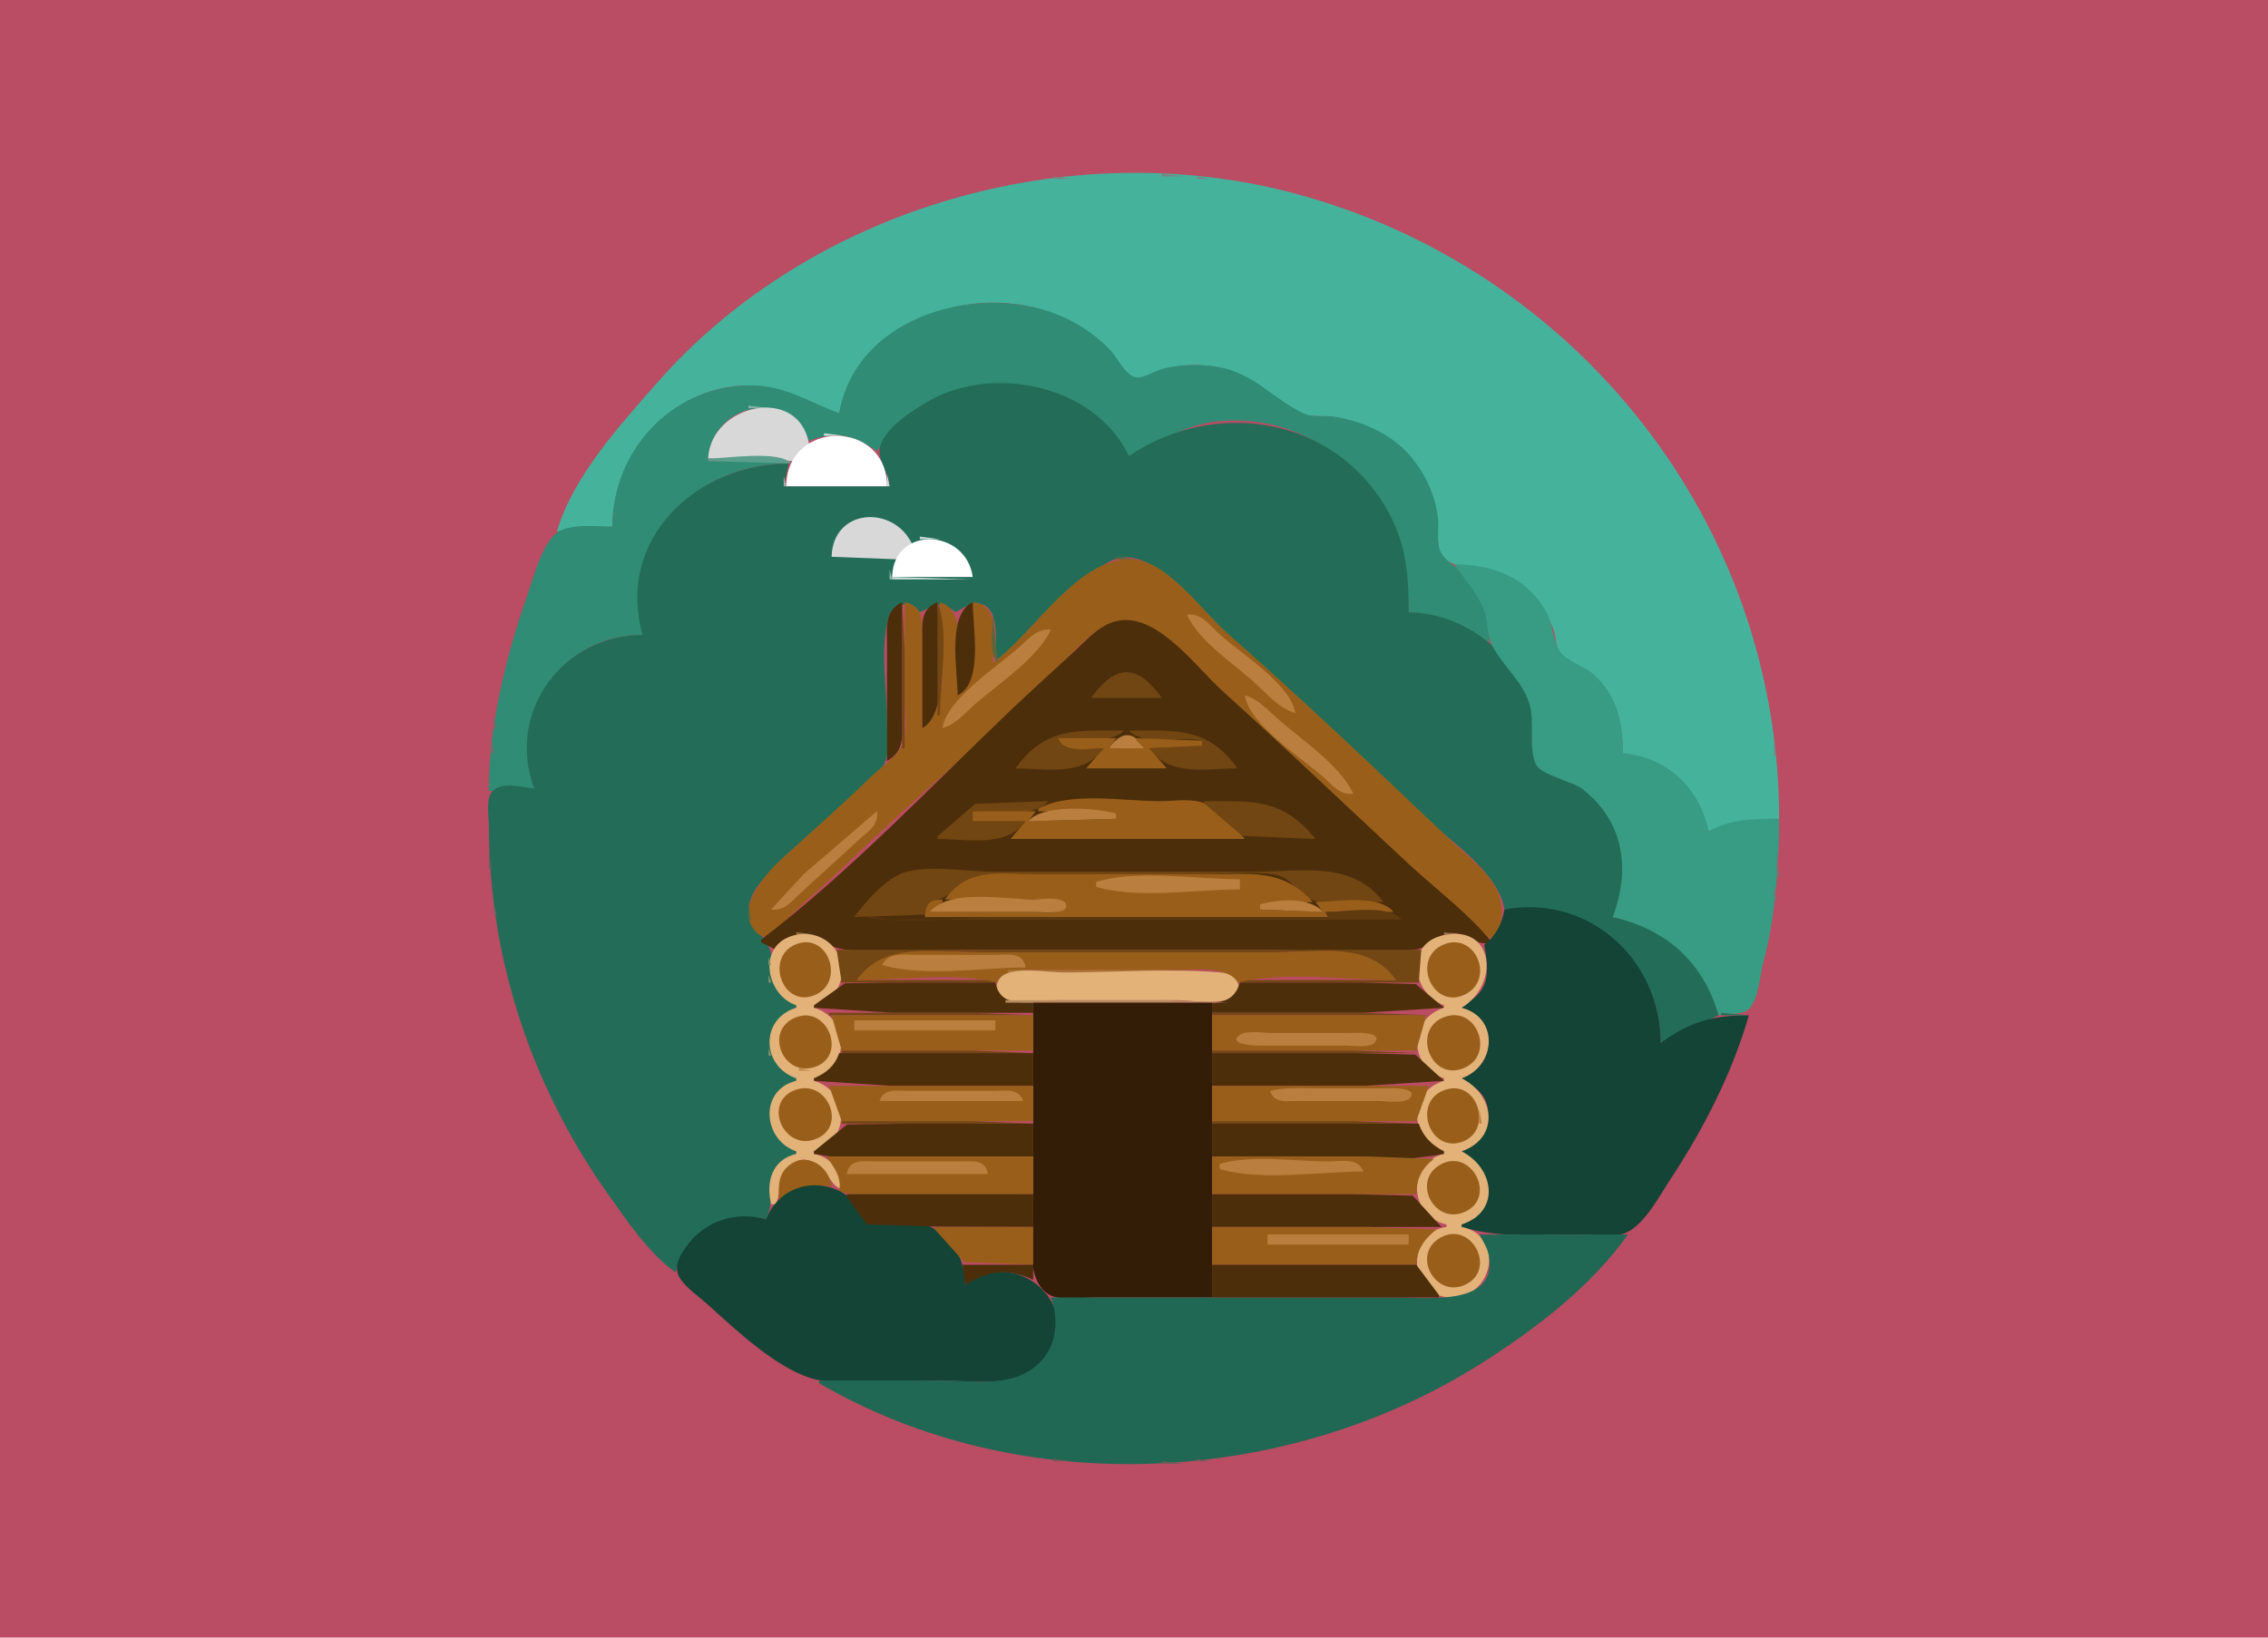 <?xml version="1.0" standalone="yes"?>
<svg width="900" height="650">
<path style="fill:#ba4c63; stroke:none;" d="M0 0L0 650L900 650L900 0L0 0z"/>
<path style="fill:#45b39c; stroke:none;" d="M221 211L243 209C243.003 179.438 268.488 151.703 299 153.039C311.892 153.604 321.138 161.279 333 164C343.405 125.971 389.437 109.918 423 126.809C429.444 130.052 435.851 134.699 440.711 140.039C443.286 142.87 446.24 149.215 450.184 150.184C453.606 151.024 457.824 147.753 461 146.774C466.74 145.005 473.036 144.574 479 145.171C495.759 146.846 502.296 157.121 516 163.972C519.863 165.903 524.833 164.727 529 165.464C539.493 167.318 549.258 171.591 556.96 179.09C563.705 185.658 568.696 194.72 570.245 204C571.064 208.903 569.146 218.464 573.318 221.852C579.771 227.092 592.221 224.675 600 229.468C607.635 234.173 613.366 241.655 616.532 250C617.591 252.79 617.254 256.918 619.027 259.302C621.589 262.747 627.639 264.467 630.985 267.326C640.976 275.859 644 286.449 644 299C661.361 301.34 673.646 313.355 678 330C687.578 326.071 695.694 325 706 325C706 207.984 625.91 106.453 513 76.583C424.072 53.058 321.674 82.506 260.715 152C246.117 168.642 227.274 189.222 221 211z"/>
<path style="fill:#7f8080; stroke:none;" d="M461 69L461 70L470 70L461 69M418 70L418 71L425 71L418 70M475 70L475 71L480 71L475 70z"/>
<path style="fill:#308c74; stroke:none;" d="M333 164C321.735 159.876 312.513 153.588 300 153.039C268.218 151.645 243 177.825 243 209C236.875 209 226.764 207.74 221.39 211.179C215.264 215.1 211.659 229.391 209.343 236C200.705 260.651 194 287.8 194 314L212 313C203.604 283.135 221.842 252.022 255 252C247.199 214.186 275.36 184 313 184L313 183L281 183C282.054 160.268 311.637 153.716 321 175C332.005 170.762 338.315 172.701 348 179C373.997 142.842 423.079 144.513 448 181C460.296 175.185 470.895 168.038 485 167.09C529.253 164.113 559 202.016 559 243C571.381 243.533 580.528 249.17 591 255C590.993 244.757 587.783 235.738 580.816 228.015C578.218 225.135 574.011 223.001 572.028 219.675C569.699 215.771 571.204 209.402 570.572 205C569.297 196.12 565.531 187.871 559.674 181.015C552.173 172.234 541.171 167.438 530 165.464C525.833 164.727 520.863 165.903 517 163.972C503.296 157.121 496.759 146.846 480 145.171C473.746 144.545 467.073 144.83 461 146.49C457.888 147.34 453.444 150.634 450.184 149.582C446.272 148.319 443.415 141.981 440.711 139.09C435.84 133.881 429.433 129.378 423 126.32C391.039 111.129 339.832 124.324 333 164z"/>
<path style="fill:#236d58; stroke:none;" d="M353 193L311 193L313 184C276.723 184 244.221 213.642 255 252C223.244 252.003 200.647 282.738 212 313C207.383 312.417 199.481 310.202 195.603 313.858C192.58 316.708 193.994 324.237 194 328C194.021 341.169 195.196 354.999 197.325 368C203.537 405.934 219.03 442.763 241.291 474C248.824 484.571 257.397 497.374 268 505C272.634 488.953 287.984 480.187 304 484C308.865 473.849 301.934 463.464 316 458L316 457C303.249 450.381 301.321 434.703 316 429L316 428C302.725 421.113 301.656 406.327 316 400L316 399C303.718 393.139 308.73 386.989 305.612 377.17C303.625 370.913 296.528 367.621 297.256 360C297.997 352.247 305.717 346.01 311 341.09L338 316.09C342.293 312.092 348.283 308.379 350.972 303C353.187 298.571 352 291.823 352 287C352 274.422 349.242 258.186 352.318 246.001C354.08 239.019 360.671 238.099 365 243C370.549 240.441 373.965 237.98 379 243C381.483 241.923 384.24 239.68 386.999 239.542C397.436 239.02 395 255.728 395 262C406.993 256.407 418.529 242.245 428 233C432.949 228.169 439.479 221.128 447 221.198C460.754 221.327 474.466 241.294 484 249.576C511.74 273.673 537.261 300.327 565 324.424C575.488 333.535 594.823 346.537 597 361C629.777 356.858 658.907 380.202 659 414L682 403C677.605 381.977 661.144 367.111 640 364C648.86 346.444 643.791 324.264 627.985 312.49C623.502 309.15 612.926 307.807 610.028 303.567C606.44 298.319 609.493 287.31 607.702 281C601.559 259.356 581.587 243.466 559 243C559 229.419 558.249 217.358 551.89 205C531.651 165.665 483.079 157.355 448 181C434.359 152.332 392.762 144.115 367 160.066C360.78 163.917 351.704 169.641 349.272 177C347.746 181.62 352.566 188.06 353 193z"/>
<path style="fill:#84b2a6; stroke:none;" d="M297 161L297 162L305 162L297 161z"/>
<path style="fill:#d8d8d8; stroke:none;" d="M281 182L315 183L321 176C316.776 152.682 282 160.419 281 182z"/>
<path style="fill:#cbe2dc; stroke:none;" d="M327 172L327 173L335 173L327 172z"/>
<path style="fill:#7eb7a8; stroke:none;" d="M335.667 172.333L336.333 172.667L335.667 172.333z"/>
<path style="fill:#ffffff; stroke:none;" d="M312 193L352 193C351.924 166.348 312.241 166.334 312 193z"/>
<path style="fill:#91b6ac; stroke:none;" d="M349 181L350 182L349 181z"/>
<path style="fill:#5a9f8d; stroke:none;" d="M281 182L281 183L314 184C309.22 178.53 288.211 182 281 182z"/>
<path style="fill:#c8dbd5; stroke:none;" d="M352 188L352 193L353 193L352 188z"/>
<path style="fill:#91b6ac; stroke:none;" d="M311 189L311 193L312 193L311 189z"/>
<path style="fill:#d8d8d8; stroke:none;" d="M330 221L356 222L362 216C354.472 200.223 330.463 201.745 330 221z"/>
<path style="fill:#c8dbd5; stroke:none;" d="M365 213L365 214L373 214L365 213z"/>
<path style="fill:#ffffff; stroke:none;" d="M354 229L386 229C383.347 209.708 354.61 208.449 354 229z"/>
<path style="fill:#91b6ac; stroke:none;" d="M383 220L384 221L383 220z"/>
<path style="fill:#5e6639; stroke:none;" d="M443 221L443 222L451 222L443 221z"/>
<path style="fill:#995f1a; stroke:none;" d="M394 263C394 254.428 397.399 240.274 386 239C386 250.182 389.99 268.727 380 276C380 265.924 384.774 242.584 373 239C373 253.445 378.39 279.447 366 289L366 253C366 246.517 366.52 240.555 359 239L359 277C359 282.414 360.31 289.869 358.397 294.996C356.465 300.172 349.866 304.233 346 307.986C334.65 319.003 322.728 329.557 311 340.17C304.397 346.144 290.371 361.024 300.653 370.573C304.23 373.896 308.628 368.309 311 366C319.449 357.773 328.539 350.199 337 341.986C363.053 316.697 391.113 293.451 417 267.997C424.795 260.332 437.5 243.739 450 246.397C464.04 249.383 479.988 270.234 490 279.985C513.615 302.984 538.278 325.481 563 347.285C572.155 355.36 581.51 368.549 593 373C602.299 353.421 587.28 344.637 574 331.961C545.464 304.72 516.586 277.381 487 251.285C477.484 242.892 464.076 223.978 451 222.189C428.773 219.148 410.369 251.47 394 263z"/>
<path style="fill:#bad1cb; stroke:none;" d="M385.333 224.667L385.667 225.333L385.333 224.667z"/>
<path style="fill:#389b83; stroke:none;" d="M577 224C581.188 230.017 586.019 235.066 588.792 242C590.575 246.456 589.956 251.856 592.028 256C596.193 264.331 603.652 269.645 606.794 279C609.289 286.43 606.311 297.037 609.603 303.567C611.637 307.602 623.935 310.099 627.985 313.239C644.67 326.174 646.983 345.298 640 364C661.28 368.879 675.879 381.851 682 403C685.427 402.184 691.617 403.026 694.146 400.397C697.874 396.52 698.392 387.075 699.735 382C704.553 363.782 706 343.798 706 325C696.05 325 686.899 324.941 678 330C674.686 312.97 661.565 300.435 644 299C644 286.645 641.822 275.931 631.961 267.326C628.397 264.216 621.595 262.434 619.027 258.582C616.261 254.432 616.277 247.703 613.687 243C605.95 228.953 592.225 224.002 577 224z"/>
<path style="fill:#91b6ac; stroke:none;" d="M353 226L353 230L354 230L353 226z"/>
<path style="fill:#c8dbd5; stroke:none;" d="M354 229L354 230L386 230L354 229z"/>
<path style="fill:#4c2e0b; stroke:none;" d="M352 302C359.317 298.077 358 291.324 358 284L358 239C350.85 242.446 352 249.073 352 256L352 302z"/>
<path style="fill:#734713; stroke:none;" d="M358 239L358 297L359 297L359 258L358 239z"/>
<path style="fill:#4c2e0b; stroke:none;" d="M366 289C377.605 282.778 372 250.898 372 239C365.163 241.802 366 247.533 366 254L366 289z"/>
<path style="fill:#734713; stroke:none;" d="M372 239L372 284L373 284C373 271.258 376.91 250.701 372 239z"/>
<path style="fill:#4c2e0b; stroke:none;" d="M380 276C390.38 270.997 386 248.953 386 239C375.62 244.003 380 266.047 380 276z"/>
<path style="fill:#ba7f3e; stroke:none;" d="M471 244C476.2 255.152 490.185 263.617 499 272C503.395 276.18 508.061 281.337 514 283C512.232 271.573 492.327 259.361 484 251.83C480.009 248.221 476.784 243.183 471 244z"/>
<path style="fill:#5e6639; stroke:none;" d="M394 244C394 249.091 391.978 259.486 396 263L394 244z"/>
<path style="fill:#4c2e0b; stroke:none;" d="M302 373L302 374L308 377C318.153 364.569 323.682 375.151 335 376.853C349.025 378.961 364.809 377 379 377L502 377C521.319 377 542.872 379.716 561.961 376.856C566.92 376.113 569.976 371.279 575 370.437C581.512 369.345 585.602 376.149 592 374C582.68 362.442 569.86 353.022 559 342.91C534.37 319.977 509.955 296.75 485 274.17C474.794 264.935 459.474 243.586 444 246.329C436.822 247.602 432.069 253.197 427 257.91C418.354 265.951 409.542 273.806 401 281.961C369.175 312.341 336.973 346.354 302 373z"/>
<path style="fill:#ba7f3e; stroke:none;" d="M374 289C379.415 287.48 382.844 283.035 387 279.424C396.28 271.364 411.777 261.17 417 250C411.542 249.229 407.891 253.856 404 257.285C395.482 264.794 375.784 277.437 374 289z"/>
<path style="fill:#724612; stroke:none;" d="M433 277L461 277C451.463 263.47 442.606 263.476 433 277z"/>
<path style="fill:#ba7f3e; stroke:none;" d="M494 276C495.806 287.706 516.358 300.681 525 308.285C528.789 311.62 531.65 315.756 537 315C531.713 303.664 516.343 293.522 507 285.285C502.978 281.74 499.236 277.47 494 276z"/>
<path style="fill:#756c6c; stroke:none;" d="M196 285L196 289L197 289L196 285z"/>
<path style="fill:#724612; stroke:none;" d="M403 305C415.481 305 429.946 308.394 438 297C432.028 297 423.29 298.967 420 293C427.44 293 440.501 295.615 446 290C427.725 290 414.706 288.382 403 305z"/>
<path style="fill:#ba7f3e; stroke:none;" d="M440 297L454 297C449.743 289.6 444.589 290.567 440 297z"/>
<path style="fill:#724612; stroke:none;" d="M448 290C454.294 296.427 468.562 291.991 477 294L477 296L456 297C464.054 308.394 478.519 305 491 305C479.256 288.328 466.352 290 448 290z"/>
<path style="fill:#756c6c; stroke:none;" d="M195 293L195 299L196 299L195 293z"/>
<path style="fill:#995f1a; stroke:none;" d="M420 293C422.097 299.317 432.487 297 438 297L431 305L463 305L456 297L477 296L477 294L451 293L451 294L454 297L440 297L443 293L420 293z"/>
<path style="fill:#7f8080; stroke:none;" d="M704 293L704 300L705 300L704 293z"/>
<path style="fill:#724612; stroke:none;" d="M372 332L372 333C383.682 333 399.437 336.61 407 326L386 326L386 322C394.728 322 409.767 325.063 416 318L387 319.028L372 332z"/>
<path style="fill:#995f1a; stroke:none;" d="M412 321L412 322L443 323L443 325L408 326L411 322L386 322L386 326L407 326L401 333L494 333C489.576 328.215 484.149 321.347 478 318.858C472.818 316.76 465.502 318 460 318C445.803 318 424.625 314.055 412 321z"/>
<path style="fill:#724612; stroke:none;" d="M478 318L478 319L493 331.821L522 333C508.911 316.767 497.191 318 478 318z"/>
<path style="fill:#ba7f3e; stroke:none;" d="M306 361C311.399 361.763 314.23 357.573 318 354.17L341 333.17C344.727 329.792 348.765 327.408 348 322L319 346.911L306 361M408 326L443 325L443 323C434.777 320.569 413.772 319.07 408 326z"/>
<path style="fill:#6e5d5d; stroke:none;" d="M194 336L194 345L195 345L194 336z"/>
<path style="fill:#797473; stroke:none;" d="M705 337L705 348L706 348L705 337z"/>
<path style="fill:#724612; stroke:none;" d="M339 364L368 363C367.79 356.514 372.748 357.868 377 354.682C388.583 346.002 396.68 347 411 347L475 347C484.994 347 496.127 345.612 506 347.148C512.41 348.145 515.191 355.039 521 357.258C528.748 360.218 540.755 358 549 358C536.367 341.481 516.693 346 498 346L394 346C383.609 346 367.762 343.004 358 346.603C351.325 349.064 343.043 358.277 339 364z"/>
<path style="fill:#995f1a; stroke:none;" d="M375 357L412 357C413.862 357 423.202 356.063 422.369 359.83C421.598 363.316 412.502 362 410 362L369 362L374 358L374 357C368.587 357.178 367.452 358.738 367 364L527 364L526 362L553 362C546.944 354.73 530.782 358 522 358L525 362L500 361L500 359L521 358C508.699 344.695 496.959 347 480 347L411 347C396.862 347 384.087 344.101 375 357z"/>
<path style="fill:#ba7f3e; stroke:none;" d="M435 350L435 352C451.654 356.923 474.609 353 492 353L492 349C474.609 349 451.654 345.077 435 350z"/>
<path style="fill:#797473; stroke:none;" d="M704 351L704 357L705 357L704 351z"/>
<path style="fill:#5e6639; stroke:none;" d="M297 357L297 365L298 365L297 357z"/>
<path style="fill:#ba7f3e; stroke:none;" d="M369 362L411 362C413.088 362 423.888 363.241 423.079 359.17C422.363 355.566 412.575 357 410 357C398.939 357 376.451 352.6 369 362M500 359L500 361L525 362C519.976 355.968 507.073 356.909 500 359z"/>
<path style="fill:#7c6367; stroke:none;" d="M196 359L196 363L197 363L196 359z"/>
<path style="fill:#134435; stroke:none;" d="M597 361C596.012 366.719 593.617 371.426 589 375C590.823 385.769 591.727 393.838 580 399L580 400C593.961 405.482 594.115 422.528 580 428L580 429C595.409 434.242 592.578 450.74 580 457C591.909 465.41 595.501 478.604 580 486L580 487C595.073 491.635 611.22 490 627 490C632.487 490 640.981 491.577 645.961 488.972C652.948 485.317 658.691 474.437 662.921 468C676.084 447.97 687.316 426.097 694 403C679.841 403 670.555 405.468 659 414C658.978 380.898 630.452 354.79 597 361z"/>
<path style="fill:#5f3a0f; stroke:none;" d="M526 362L527 364L400 364C380.472 364 357.003 367.524 338 363L353 365L393 365L556 365C551.57 358.73 533.164 362 526 362z"/>
<path style="fill:#977042; stroke:none;" d="M316 370L316 371L323 371L316 370M573 370L573 371L580 371L573 370z"/>
<path style="fill:#e2b279; stroke:none;" d="M316 399L316 400C301.575 404.296 302.069 423.264 316 428L316 429C301.09 432.555 302.615 452.447 316 457L316 458C306.255 460.323 303.901 469.183 306 478L308 478C310.217 470.502 312.868 454.2 324.956 462.703C328.864 465.452 329.402 470.49 334 472C333.633 464.938 330.203 459.454 323 458L323 457C337.419 452.706 337.398 433.279 323 429L323 428C337.437 423.709 337.445 404.293 323 400C327.335 397.429 331.724 395.151 333.347 389.999C337.192 377.797 325.917 367.645 314.004 371.564C300.303 376.071 304.333 395.264 316 399M573 399L573 400C558.756 404.561 558.871 423.194 573 428L573 429C558.563 433.3 559.033 452.249 573 457L573 458C557.919 461.596 559.209 483.015 574 486L574 487C557.845 489.161 558.686 514.021 575 514.955C592.432 515.954 597.686 490.571 580 487L580 486C595.827 480.932 592.785 463.363 580 457C595.372 451.625 593.095 434.517 580 428C593.582 423.251 595.151 403.958 580 400C595.226 390.971 593.172 366.083 572.004 371.419C557.248 375.138 560.776 394.842 573 399z"/>
<path style="fill:#995f1a; stroke:none;" d="M316.004 374.743C303.477 379.529 310.206 399.992 322.996 395.106C335.669 390.264 328.832 369.842 316.004 374.743M573.004 374.859C559.853 380.189 568.195 400.676 580.96 394.911C593.611 389.196 585.655 369.732 573.004 374.859z"/>
<path style="fill:#734713; stroke:none;" d="M332 377L334 390L395 390L395 389L340 389C354.706 374.416 371.5 378 391 378L504 378C523.293 378 539.502 374.542 554 389L492 389L492 390L563 390L564 377L332 377z"/>
<path style="fill:#995f1a; stroke:none;" d="M340 389C357.701 389 378.768 385.897 396 390C401.231 383.401 409.343 385 417 385L470 385C477.657 385 485.769 383.401 491 390C510.3 385.405 534.164 389 554 389C543.084 373.546 523.784 378 507 378L386 378C369.431 378 350.825 373.759 340 389z"/>
<path style="fill:#ba7f3e; stroke:none;" d="M350 383C366.654 387.923 389.609 384 407 384C405.954 377.73 400.195 379 395 379L363 379C357.895 379 352.749 378.014 350 383z"/>
<path style="fill:#8e946b; stroke:none;" d="M305 380L305 383L306 383L305 380z"/>
<path style="fill:#ab7432; stroke:none;" d="M400 385L400 386L487 386L460 385L400 385z"/>
<path style="fill:#e2b279; stroke:none;" d="M398.228 387.028C394.394 389.377 394.551 395.395 399.109 396.682C405.555 398.502 414.318 397 421 397L467 397C472.702 397 485.115 399.314 489.678 395.397C494.318 391.414 489.507 386.457 484.996 386.059C464.346 384.235 442.739 386 422 386C415.75 386 403.674 383.691 398.228 387.028z"/>
<path style="fill:#8e946b; stroke:none;" d="M305 387L305 390L306 390L305 387z"/>
<path style="fill:#4c2e0b; stroke:none;" d="M323 399L323 400L354 402L410 402L410 398C402.958 397.999 396.659 398.146 395 390L354 390L335.209 390.318L323 399M492 390C490.397 395.69 486.728 397.814 481 398L481 402L541 402L573 400L561.83 390.603L540 390L492 390z"/>
<path style="fill:#b68d5d; stroke:none;" d="M399 397L399 398L488 398L461 397L399 397z"/>
<path style="fill:#331d07; stroke:none;" d="M410 398L410 483C410 492.469 406.923 506.967 415.58 513.397C420.009 516.686 428.752 515 434 515L481 515L481 398L410 398z"/>
<path style="fill:#734713; stroke:none;" d="M329 402L329 403L410 403L385 402L329 402M481 402L481 403L568 403L541 402L481 402z"/>
<path style="fill:#26705c; stroke:none;" d="M683 402L683 403L694 403L683 402z"/>
<path style="fill:#995f1a; stroke:none;" d="M316.001 403.746C302.73 408.687 310.793 428.455 323.985 423.258C336.027 418.513 328.32 399.16 316.001 403.746M330 403L334 417L410 417L410 403L330 403M481 403L481 417L562 417L566 403L481 403M573.004 403.743C560.392 408.563 567.286 428.527 579.985 424.293C593.861 419.667 586.351 398.643 573.004 403.743z"/>
<path style="fill:#ba7f3e; stroke:none;" d="M339 405L339 409L395 409L395 405L339 405z"/>
<path style="fill:#948960; stroke:none;" d="M590.333 408.667L590.667 409.333L590.333 408.667z"/>
<path style="fill:#ba7f3e; stroke:none;" d="M491.662 411.008C487.407 414.579 497.643 414.997 499 415L534 415C536.786 415 544.053 416.254 545.824 413.455C548.503 409.222 536.607 410 535 410L504 410C500.788 410 494.3 408.795 491.662 411.008z"/>
<path style="fill:#8e946b; stroke:none;" d="M305 416L305 419L306 419L305 416z"/>
<path style="fill:#734713; stroke:none;" d="M334 417L334 418L410 418L386 417L334 417M481 417L481 418L562 418L537 417L481 417z"/>
<path style="fill:#4c2e0b; stroke:none;" d="M333 418C331.239 423.166 327.911 425.839 323 428L323 429L354 431L410 431L410 418L333 418M481 418L481 431L541 431L573 429L561.625 418.603L538 418L481 418z"/>
<path style="fill:#be894a; stroke:none;" d="M317 424L317 425L322 425L317 424z"/>
<path style="fill:#616d4f; stroke:none;" d="M581.667 427.333L582.333 427.667L581.667 427.333z"/>
<path style="fill:#995f1a; stroke:none;" d="M329 431L334 445L410 445L410 431L329 431M481 431L481 445L562 445L567 431L481 431M315.015 432.858C302.578 438.051 311.293 457.289 323.985 451.991C336.522 446.757 327.834 427.506 315.015 432.858z"/>
<path style="fill:#ba7f3e; stroke:none;" d="M504 433C505.655 437.987 510.459 437 515 437L547 437C549.929 437 557.975 438.377 559.824 435.455C562.561 431.131 549.662 432 548 432L540 432L525 432C518.03 432 510.817 431.377 504 433z"/>
<path style="fill:#995f1a; stroke:none;" d="M573.004 432.743C560.392 437.563 567.286 457.528 579.985 453.293C592.908 448.984 586.357 427.64 573.004 432.743z"/>
<path style="fill:#ba7f3e; stroke:none;" d="M349 437L406 437C404.261 431.759 398.7 433 394 433L361 433C356.3 433 350.74 431.759 349 437z"/>
<path style="fill:#948960; stroke:none;" d="M590.333 437.667L590.667 438.333L590.333 437.667z"/>
<path style="fill:#b98344; stroke:none;" d="M587 440L587 446L588 446L587 440z"/>
<path style="fill:#8e946b; stroke:none;" d="M305.333 445.667L305.667 446.333L305.333 445.667z"/>
<path style="fill:#734713; stroke:none;" d="M334 445L334 446L410 446L386 445L334 445M481 445L481 446L562 446L537 445L481 445z"/>
<path style="fill:#4c2e0b; stroke:none;" d="M323 457L323 458C350.458 463.098 382.069 459 410 459L410 446L360 446L336.13 446.318L323 457M481 446L481 459C510.507 459 543.996 463.385 573 458L573 457C568.192 454.504 564.76 451.178 563 446L481 446z"/>
<path style="fill:#995f1a; stroke:none;" d="M328 459C331.092 463.739 334.096 467.112 333 473C356.435 478.579 385.897 474 410 474L410 459L328 459M481 459L481 474L562 474C562.146 467.925 564.156 463.741 569 460L542 459L481 459M309 476C316.505 471.486 321.291 469.9 330 471C329.046 462.441 319.278 456.494 312.228 463.344C308.663 466.808 309.003 471.419 309 476z"/>
<path style="fill:#ba7f3e; stroke:none;" d="M336 466L392 466C391.005 460.041 386.044 461 381 461L348 461C342.805 461 337.046 459.73 336 466M484 462L484 464C500.654 468.923 523.609 465 541 465C539.117 459.328 531.988 461 527 461C513.704 461 496.754 458.23 484 462z"/>
<path style="fill:#995f1a; stroke:none;" d="M572.015 462.028C559.49 468.473 569.444 487.174 581.956 480.682C593.722 474.577 583.814 455.957 572.015 462.028z"/>
<path style="fill:#134435; stroke:none;" d="M304 484C292.543 480.613 280.149 484.369 272.927 494.015C270.233 497.614 266.926 502.572 269.619 506.996C272.24 511.301 277.303 514.578 281 517.925C291.896 527.791 309.296 544.3 324 547.607C338.926 550.963 357.694 548 373 548C386.409 548 406.281 551.585 415.351 538.985C430.684 517.683 402.489 494.041 383 510C382.822 488.831 362.506 479.255 344 486C338.294 466.61 311.472 464.714 304 484z"/>
<path style="fill:#4c2e0b; stroke:none;" d="M336 474L336 475L344 486L372 486.896L410 487L410 474L336 474M481 474L481 487L572 487L560.61 474.603L537 474L481 474z"/>
<path style="fill:#a07849; stroke:none;" d="M572.667 486.333L573.333 486.667L572.667 486.333z"/>
<path style="fill:#995f1a; stroke:none;" d="M371 487L371 488L382.634 500.972L410 502L410 487L371 487M481 487L481 502L562 502C562.338 495.753 565.192 491.839 570 488L543 487L481 487z"/>
<path style="fill:#ba7f3e; stroke:none;" d="M503 490L503 494L559 494L559 490L503 490z"/>
<path style="fill:#995f1a; stroke:none;" d="M572.015 491.028C559.501 497.483 569.647 516.069 581.956 509.682C593.759 503.558 583.99 484.852 572.015 491.028z"/>
<path style="fill:#216854; stroke:none;" d="M587 490C588.398 492.562 590.153 495.092 590.721 498C594.722 518.481 566.982 515 555 515L417 515C422.18 529.213 416.249 543.332 401 547.239C392.91 549.312 383.308 548 375 548L325 548L325 549C405.039 595.716 510.588 590.153 588 541.053C609.122 527.656 631.479 510.634 646 490L587 490z"/>
<path style="fill:#4c2e0b; stroke:none;" d="M382 502L383 510C392.654 504.195 399.632 503.155 410 508L410 502L382 502M481 502L481 515L571 515L571 514L562 502L481 502z"/>
<path style="fill:#6d5a5b; stroke:none;" d="M418 579L418 580L425 580L418 579M475 579L475 580L480 580L475 579M461 580L461 581L470 581L461 580z"/>
</svg>
